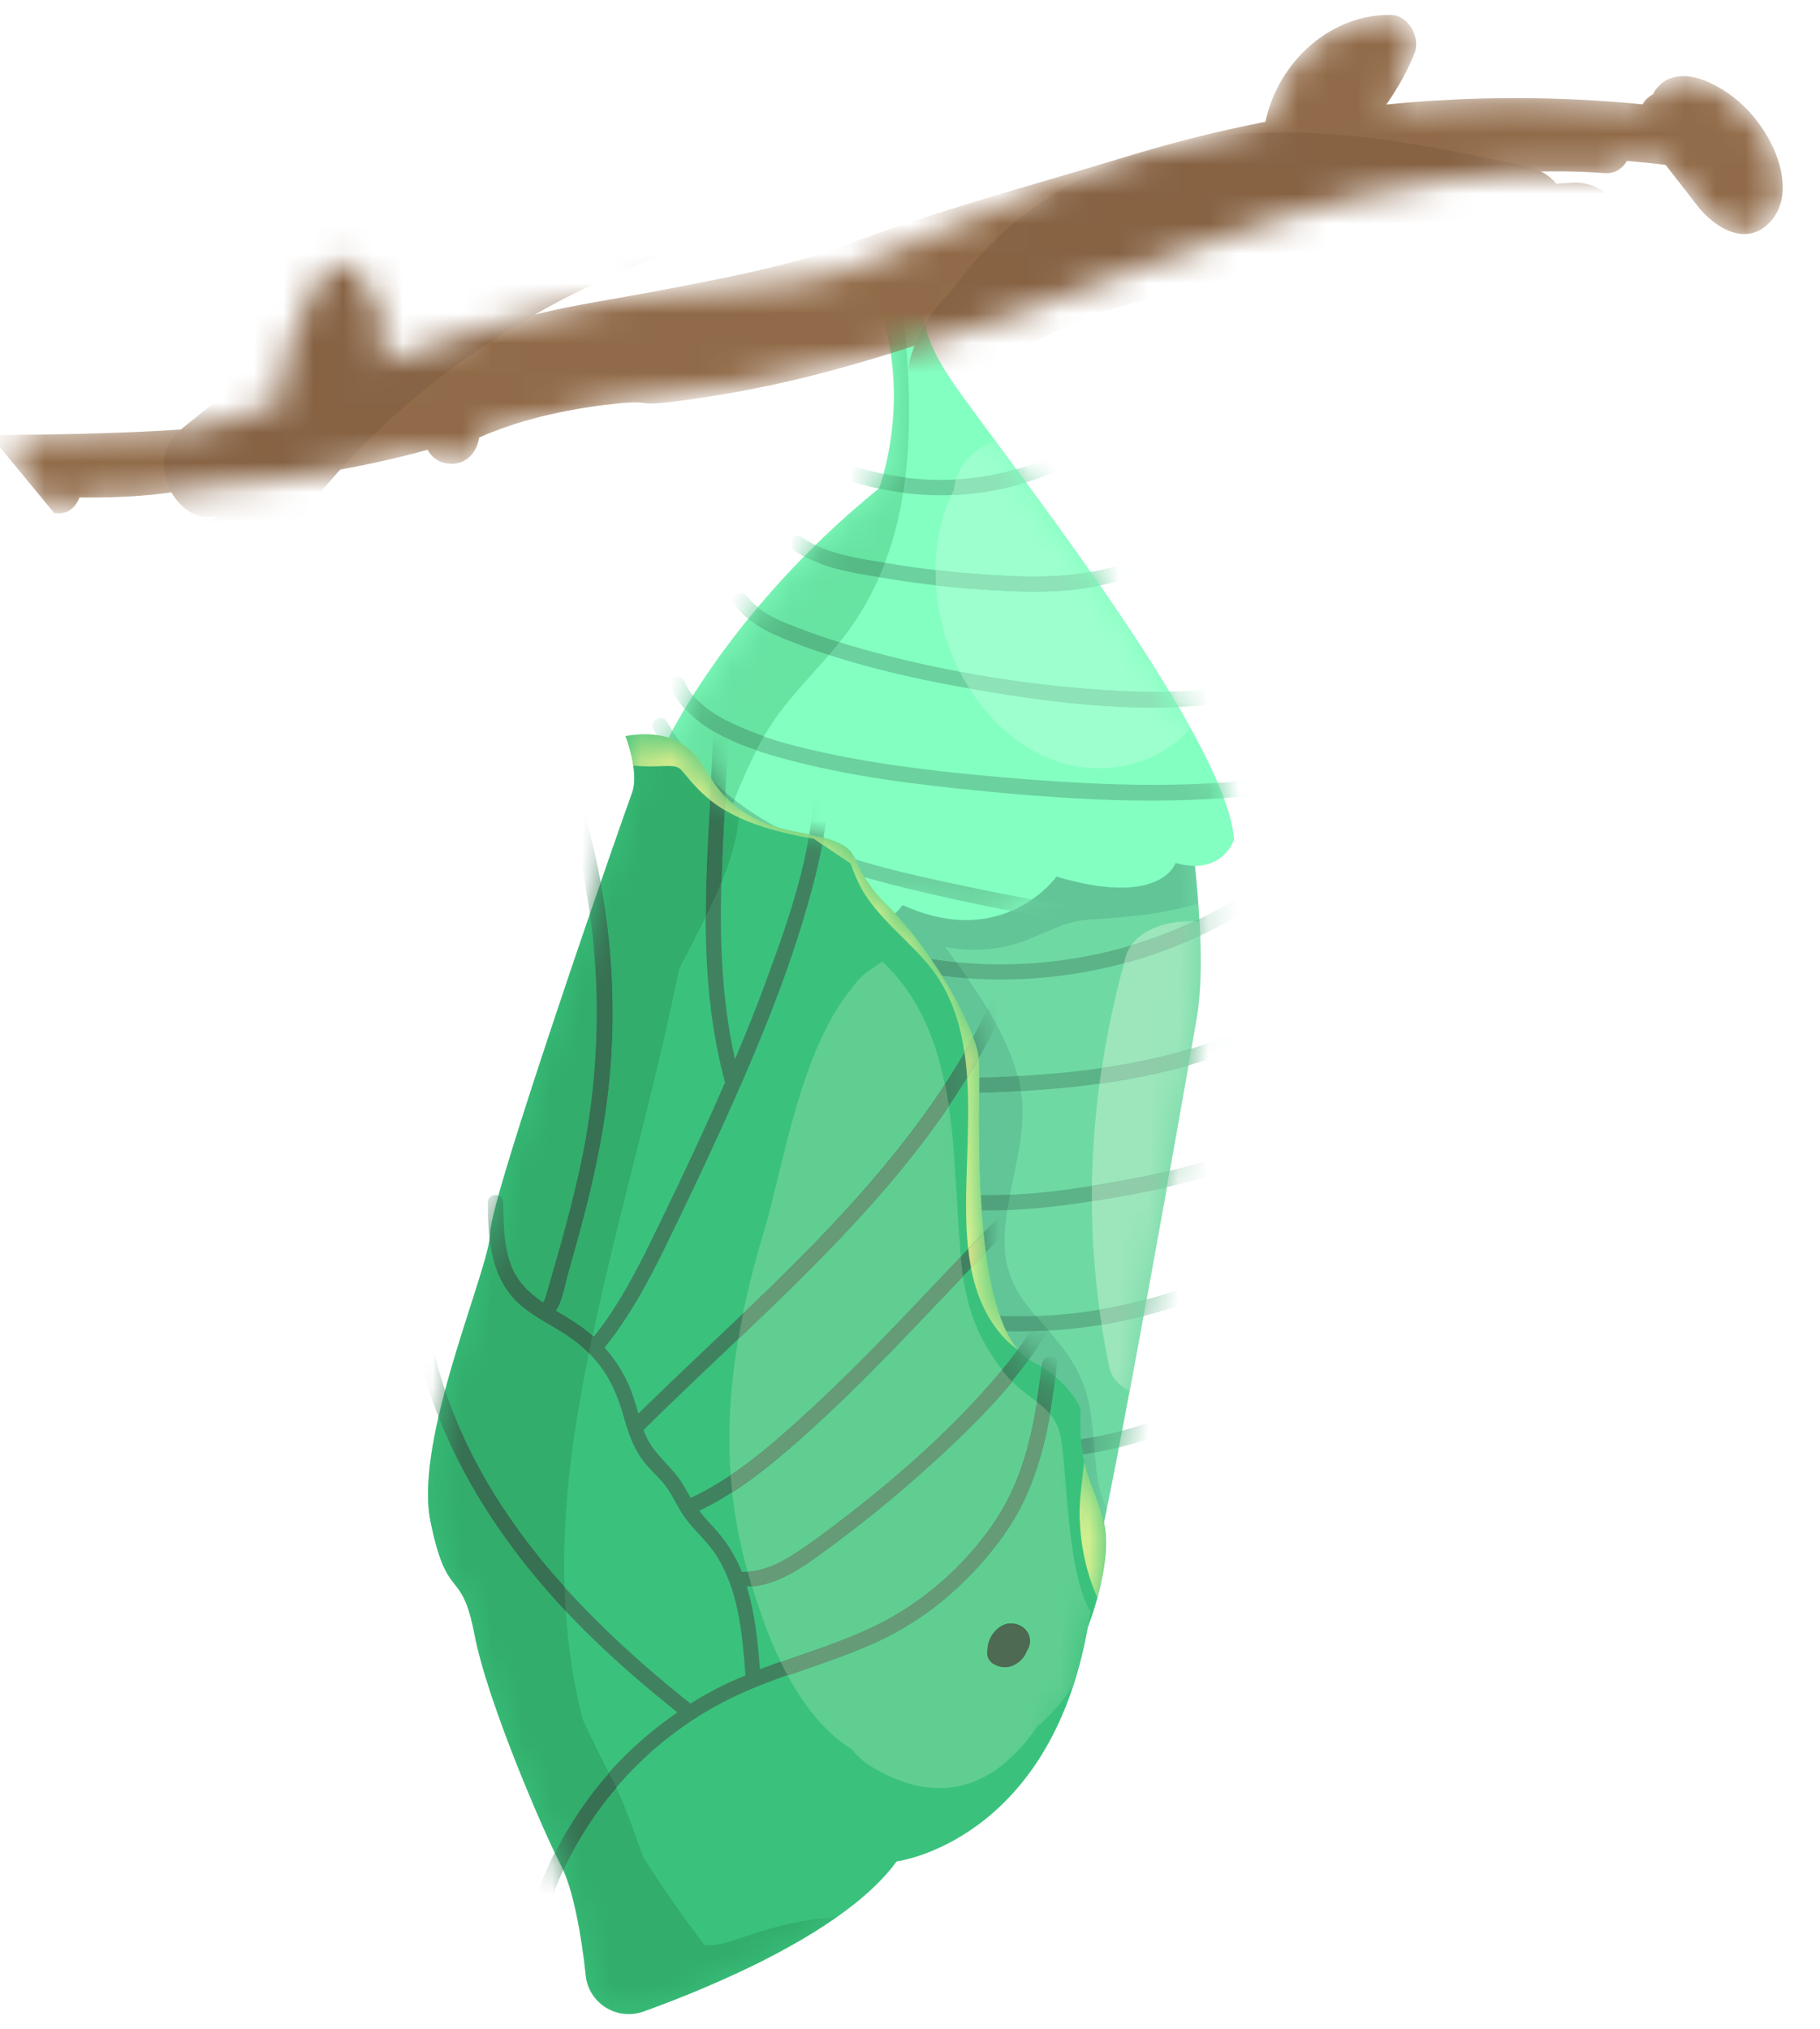 <svg width="61" height="68" viewBox="0 0 61 68" fill="none" xmlns="http://www.w3.org/2000/svg">
<path d="M39.396 24.475C39.396 24.475 40.636 31.011 40.113 34.083C39.59 37.154 37.301 50.046 36.778 51.998C36.255 53.95 23.641 45.452 23.507 45.258C23.378 45.064 20.191 28.796 22.656 25.063C25.126 21.33 39.392 24.475 39.392 24.475" fill="#6FD9A4"/>
<mask id="mask0_267_194912" style="mask-type:luminance" maskUnits="userSpaceOnUse" x="21" y="23" width="20" height="30">
<path d="M39.396 24.475C39.396 24.475 40.636 31.011 40.113 34.083C39.59 37.154 37.301 50.046 36.778 51.998C36.255 53.95 23.641 45.452 23.507 45.258C23.378 45.064 20.191 28.796 22.656 25.063C25.126 21.33 39.391 24.475 39.391 24.475" fill="white"/>
</mask>
<g mask="url(#mask0_267_194912)">
<path d="M42.347 29.527C39.415 31.622 35.761 32.584 32.176 32.26C31.153 32.168 30.145 31.964 29.16 31.659C28.845 31.562 28.711 32.057 29.026 32.154C32.555 33.246 36.436 32.996 39.822 31.539C40.802 31.118 41.732 30.59 42.602 29.971C42.865 29.781 42.611 29.337 42.343 29.527" fill="#5BB387"/>
<path d="M43.254 32.886C42.856 33.806 41.996 34.352 41.103 34.727C40.072 35.157 38.971 35.434 37.874 35.638C36.713 35.855 35.534 35.98 34.354 36.05C33.184 36.119 31.967 36.212 30.839 35.818C30.529 35.707 30.395 36.202 30.705 36.313C31.875 36.725 33.138 36.637 34.354 36.563C35.617 36.484 36.884 36.35 38.129 36.11C39.299 35.883 40.478 35.573 41.566 35.078C42.454 34.671 43.3 34.065 43.698 33.145C43.828 32.844 43.388 32.585 43.254 32.886Z" fill="#5BB387"/>
<path d="M42.111 37.922C41.658 38.639 40.65 38.857 39.886 39.065C38.943 39.324 37.976 39.509 37.009 39.675C36.01 39.847 35.006 39.985 33.993 40.036C33.498 40.059 33.004 40.064 32.508 40.036C32.328 40.027 31.255 40.055 31.241 39.782C31.223 39.453 30.714 39.453 30.728 39.782C30.751 40.18 31.075 40.383 31.435 40.453C31.963 40.554 32.527 40.564 33.064 40.568C34.266 40.577 35.469 40.439 36.653 40.249C37.805 40.064 38.957 39.856 40.081 39.541C40.978 39.291 42.028 39.014 42.555 38.177C42.731 37.899 42.287 37.64 42.111 37.918" fill="#5BB387"/>
<path d="M41.441 42.415C38.383 43.937 34.863 44.46 31.496 43.895C31.172 43.84 31.033 44.335 31.362 44.39C34.877 44.982 38.513 44.446 41.705 42.859C42.001 42.711 41.742 42.272 41.445 42.415" fill="#5BB387"/>
<path d="M40.751 46.607C38.448 48.018 35.719 48.601 33.041 48.254C32.717 48.212 32.717 48.725 33.041 48.767C35.802 49.123 38.637 48.503 41.01 47.051C41.292 46.88 41.033 46.436 40.751 46.607Z" fill="#5BB387"/>
<path d="M34.22 36.572C33.771 36.6 33.318 36.628 32.865 36.628C32.851 36.628 32.837 36.628 32.828 36.628C32.828 36.924 32.823 37.261 32.823 37.631C32.823 38.353 32.832 39.195 32.879 40.055C32.98 40.055 33.087 40.055 33.189 40.055C33.411 40.055 33.633 40.051 33.85 40.041C34.072 38.885 34.401 37.775 34.22 36.568M31.57 32.705C32.037 33.459 32.407 34.195 32.62 34.768C32.721 35.041 32.786 35.277 32.809 35.462C32.809 35.48 32.814 35.499 32.814 35.517C32.823 35.605 32.823 35.758 32.823 35.957C32.823 36.003 32.823 36.059 32.823 36.11C32.837 36.11 32.856 36.11 32.869 36.11C33.281 36.11 33.697 36.086 34.105 36.063C33.79 34.888 33.142 33.815 32.43 32.788C32.139 32.77 31.852 32.737 31.56 32.7M39.396 28.917C39.396 28.917 39.137 29.745 37.569 29.745C37.023 29.745 36.316 29.643 35.404 29.375C35.404 29.375 34.377 30.832 32.374 30.832C31.755 30.832 31.047 30.693 30.242 30.328C30.242 30.328 30.163 30.457 29.988 30.605C30.422 31.072 30.834 31.6 31.195 32.132C31.477 32.178 31.764 32.215 32.051 32.242C31.93 32.076 31.81 31.91 31.685 31.743C32 31.803 32.319 31.835 32.647 31.835C32.976 31.835 33.3 31.803 33.647 31.734C34.724 31.521 35.46 30.883 36.491 30.823C37.842 30.739 39.054 30.624 40.159 30.281C40.127 29.856 40.09 29.43 40.048 29.014C40.048 29.014 40.048 29.014 40.044 29.014C39.854 29.014 39.637 28.986 39.396 28.912" fill="#62C598"/>
<path d="M31.204 32.139C31.334 32.328 31.459 32.518 31.575 32.703C31.861 32.74 32.153 32.768 32.444 32.791C32.319 32.611 32.19 32.43 32.06 32.25C31.773 32.222 31.491 32.185 31.204 32.139Z" fill="#50A27D"/>
<path d="M34.113 36.063C33.702 36.086 33.29 36.109 32.878 36.109C32.864 36.109 32.846 36.109 32.832 36.109C32.832 36.258 32.832 36.433 32.832 36.618C32.846 36.618 32.86 36.618 32.869 36.618C33.322 36.618 33.776 36.591 34.224 36.563C34.201 36.415 34.174 36.262 34.132 36.109C34.132 36.091 34.123 36.077 34.118 36.059" fill="#50A27D"/>
<path d="M35.141 44.592C34.817 44.611 34.489 44.62 34.165 44.62C34.017 44.62 33.873 44.62 33.725 44.615C33.841 44.851 33.971 45.059 34.114 45.23C34.119 45.24 34.128 45.244 34.133 45.254C34.248 45.383 34.373 45.494 34.507 45.577C34.54 45.596 34.572 45.614 34.604 45.633C34.72 45.688 34.826 45.748 34.923 45.813C35.099 45.924 35.257 46.04 35.391 46.156C36.001 46.678 36.214 47.206 36.214 47.206C36.2 47.608 36.205 47.95 36.228 48.242C36.367 48.223 36.51 48.2 36.649 48.172C36.593 47.516 36.515 46.849 36.246 46.234C35.96 45.563 35.548 45.064 35.141 44.597M33.758 40.559C33.568 40.563 33.379 40.568 33.189 40.568C33.147 40.568 33.106 40.568 33.064 40.568C33.013 40.568 32.962 40.568 32.907 40.568C32.925 40.818 32.944 41.067 32.971 41.317C32.995 41.539 33.018 41.761 33.05 41.979C33.157 42.76 33.304 43.496 33.517 44.106C33.735 44.116 33.952 44.12 34.169 44.12C34.35 44.12 34.535 44.12 34.715 44.111C34.114 43.408 33.619 42.672 33.67 41.414C33.684 41.127 33.716 40.845 33.758 40.563" fill="#62C598"/>
<path d="M33.85 40.039C33.628 40.048 33.406 40.053 33.188 40.053C33.087 40.053 32.98 40.053 32.879 40.053C32.888 40.224 32.897 40.395 32.911 40.566C32.962 40.566 33.017 40.566 33.068 40.566C33.11 40.566 33.151 40.566 33.193 40.566C33.383 40.566 33.572 40.566 33.762 40.557C33.79 40.386 33.818 40.21 33.855 40.044" fill="#50A27D"/>
<path d="M33.517 44.102C33.582 44.287 33.651 44.458 33.73 44.615C33.878 44.615 34.021 44.62 34.169 44.62C34.493 44.62 34.821 44.61 35.145 44.592C35.002 44.425 34.858 44.268 34.719 44.106C34.539 44.111 34.354 44.115 34.174 44.115C33.956 44.115 33.739 44.115 33.522 44.102" fill="#50A27D"/>
<path d="M36.691 48.682C36.556 48.705 36.427 48.728 36.293 48.746C36.307 48.83 36.325 48.913 36.339 48.992C36.51 49.75 36.806 50.19 37.001 51.045C37.033 50.897 37.065 50.735 37.102 50.564C36.82 50.014 36.746 49.366 36.691 48.686" fill="#62C598"/>
<path d="M36.649 48.168C36.51 48.191 36.371 48.214 36.228 48.237C36.242 48.422 36.265 48.593 36.293 48.746C36.427 48.728 36.556 48.705 36.691 48.681C36.677 48.51 36.663 48.339 36.649 48.168Z" fill="#50A27D"/>
<path d="M39.91 30.873C39.119 30.873 38.305 31.132 37.916 31.683C38.642 31.465 39.35 31.197 40.039 30.873C39.998 30.873 39.956 30.873 39.91 30.873Z" fill="#9DE6BC"/>
<path d="M38.332 44.102C37.865 44.217 37.393 44.319 36.921 44.398C36.995 44.865 37.079 45.328 37.171 45.79C37.25 46.169 37.509 46.442 37.865 46.623C38.018 45.818 38.175 44.967 38.332 44.106M39.114 39.786C38.3 39.971 37.476 40.119 36.658 40.248C36.639 40.248 36.616 40.253 36.597 40.258C36.602 41.474 36.685 42.686 36.852 43.894C37.384 43.806 37.916 43.69 38.438 43.551C38.67 42.284 38.901 40.998 39.118 39.786M39.836 35.706C39.271 35.868 38.698 35.998 38.129 36.109C37.703 36.192 37.278 36.261 36.852 36.321C36.699 37.464 36.616 38.606 36.597 39.744C36.736 39.721 36.87 39.698 37.009 39.675C37.745 39.55 38.485 39.411 39.211 39.24C39.452 37.903 39.664 36.682 39.836 35.706ZM40.229 31.354C40.094 31.414 39.96 31.478 39.826 31.534C39.128 31.835 38.406 32.084 37.675 32.283C37.356 33.453 37.106 34.624 36.931 35.794C37.25 35.748 37.564 35.697 37.879 35.637C38.568 35.507 39.262 35.35 39.937 35.142C40.011 34.716 40.071 34.36 40.122 34.083C40.215 33.551 40.252 32.908 40.252 32.218C40.252 31.936 40.247 31.65 40.233 31.354" fill="#9DE6BC"/>
<path d="M40.034 30.877C39.35 31.201 38.638 31.469 37.911 31.686C37.828 31.802 37.768 31.932 37.726 32.075C37.708 32.144 37.685 32.218 37.666 32.288C38.402 32.089 39.119 31.839 39.817 31.538C39.951 31.478 40.085 31.418 40.219 31.358C40.215 31.201 40.206 31.048 40.196 30.886C40.141 30.882 40.085 30.877 40.025 30.877" fill="#90CCA9"/>
<path d="M39.933 35.143C39.258 35.351 38.564 35.508 37.874 35.638C37.56 35.698 37.241 35.748 36.926 35.795C36.898 35.971 36.875 36.146 36.852 36.322C37.278 36.262 37.708 36.193 38.129 36.109C38.698 35.998 39.272 35.869 39.836 35.707C39.868 35.508 39.905 35.318 39.933 35.143Z" fill="#90CCA9"/>
<path d="M39.211 39.24C38.485 39.411 37.745 39.55 37.009 39.675C36.87 39.698 36.736 39.721 36.597 39.745C36.597 39.916 36.597 40.087 36.597 40.263C36.616 40.263 36.639 40.258 36.658 40.253C37.481 40.124 38.304 39.976 39.114 39.791C39.146 39.606 39.179 39.421 39.211 39.24Z" fill="#90CCA9"/>
<path d="M38.434 43.551C37.912 43.69 37.384 43.806 36.848 43.894C36.871 44.06 36.894 44.227 36.922 44.393C37.398 44.315 37.865 44.218 38.333 44.097C38.365 43.912 38.397 43.732 38.434 43.547" fill="#90CCA9"/>
</g>
<path d="M29.266 9.766C29.062 9.299 31.098 9.766 31.098 9.766C31.098 9.766 30.381 10.553 31.949 12.838C33.517 15.127 41.098 24.605 41.362 28.135C41.362 28.135 40.969 29.374 39.401 28.921C39.401 28.921 38.933 30.424 35.409 29.379C35.409 29.379 33.646 31.877 30.251 30.332C30.251 30.332 29.27 31.941 26.657 30.332C26.657 30.332 22.998 30.489 23.128 27.677C23.128 27.677 20.972 27.871 22.277 24.998C22.277 24.998 24.303 20.553 29.465 16.372C29.465 16.372 30.704 13.101 29.27 9.771" fill="#83FFC1"/>
<mask id="mask1_267_194912" style="mask-type:luminance" maskUnits="userSpaceOnUse" x="21" y="9" width="21" height="23">
<path d="M29.266 9.764C29.062 9.297 31.098 9.764 31.098 9.764C31.098 9.764 30.381 10.551 31.949 12.836C33.517 15.125 41.098 24.603 41.362 28.133C41.362 28.133 40.969 29.372 39.401 28.919C39.401 28.919 38.933 30.422 35.409 29.377C35.409 29.377 33.646 31.875 30.251 30.33C30.251 30.33 29.27 31.939 26.657 30.33C26.657 30.33 22.998 30.487 23.128 27.675C23.128 27.675 20.972 27.869 22.276 24.996C22.276 24.996 24.302 20.551 29.465 16.37C29.465 16.37 30.704 13.099 29.27 9.769" fill="white"/>
</mask>
<g mask="url(#mask1_267_194912)">
<path d="M35.57 14.986C35.464 15.255 35.108 15.366 34.867 15.458C34.585 15.569 34.298 15.662 34.007 15.745C33.447 15.902 32.873 16.004 32.291 16.055C31.102 16.152 29.913 16.018 28.775 15.671C28.461 15.574 28.326 16.069 28.641 16.166C29.964 16.573 31.366 16.698 32.744 16.522C33.405 16.439 34.053 16.291 34.682 16.073C35.219 15.888 35.834 15.699 36.06 15.125C36.181 14.82 35.686 14.686 35.566 14.991" fill="#6BD19E"/>
<path d="M38.785 17.995C38.369 18.846 37.069 19.096 36.227 19.221C35.2 19.369 34.146 19.327 33.114 19.262C31.999 19.193 30.889 19.068 29.784 18.883C28.803 18.721 27.716 18.591 26.879 18.004C26.61 17.814 26.352 18.258 26.62 18.448C27.526 19.082 28.701 19.225 29.77 19.396C30.959 19.591 32.157 19.72 33.359 19.785C34.469 19.845 35.598 19.868 36.694 19.655C37.592 19.484 38.79 19.142 39.225 18.249C39.368 17.953 38.928 17.694 38.781 17.99" fill="#6BD19E"/>
<path d="M44.965 21.661C42.791 23.053 40.155 23.28 37.634 23.16C34.775 23.021 31.893 22.568 29.127 21.814C28.35 21.601 27.582 21.36 26.828 21.074C26.19 20.833 25.478 20.569 25.057 19.996C24.863 19.732 24.419 19.987 24.613 20.255C24.974 20.745 25.468 21.055 26.024 21.3C26.685 21.592 27.374 21.828 28.064 22.04C29.539 22.498 31.052 22.827 32.574 23.09C35.34 23.571 38.258 23.932 41.062 23.558C42.532 23.359 43.971 22.915 45.224 22.105C45.502 21.929 45.243 21.485 44.965 21.661Z" fill="#6BD19E"/>
<path d="M47.949 24.646C44.863 25.992 41.468 26.343 38.133 26.302C36.449 26.279 34.766 26.158 33.091 26.006C31.287 25.839 29.488 25.626 27.716 25.247C26.819 25.053 25.922 24.835 25.075 24.488C24.284 24.165 23.299 23.688 22.947 22.851C22.822 22.55 22.327 22.684 22.452 22.985C23.067 24.461 24.959 25.076 26.375 25.455C28.188 25.941 30.057 26.209 31.916 26.408C35.45 26.783 39.058 27.046 42.597 26.593C44.53 26.348 46.413 25.876 48.203 25.094C48.504 24.965 48.245 24.521 47.944 24.65" fill="#6BD19E"/>
<path d="M41.325 31.071C38.457 30.789 35.598 30.382 32.776 29.79C30.195 29.248 27.397 28.698 25.167 27.204C24.011 26.427 23.049 25.386 22.35 24.183C22.184 23.901 21.74 24.155 21.906 24.442C22.54 25.529 23.377 26.487 24.372 27.259C25.408 28.06 26.601 28.619 27.836 29.04C29.187 29.503 30.584 29.831 31.976 30.137C33.424 30.456 34.886 30.729 36.352 30.955C38.003 31.214 39.664 31.418 41.329 31.58C41.658 31.612 41.653 31.099 41.329 31.066" fill="#6BD19E"/>
<path d="M33.355 14.77C32.744 15.002 32.217 15.455 32.041 16.07C32.124 16.07 32.208 16.061 32.291 16.052C32.869 16.005 33.443 15.899 34.007 15.742C34.026 15.737 34.049 15.732 34.067 15.723C33.817 15.385 33.581 15.066 33.359 14.766" fill="#9DFFCE"/>
<path d="M34.386 16.168C33.85 16.334 33.299 16.45 32.74 16.52C32.458 16.556 32.171 16.58 31.889 16.589C31.518 17.348 31.361 18.236 31.357 19.105C31.939 19.175 32.522 19.226 33.11 19.262C33.632 19.295 34.155 19.323 34.682 19.323C35.21 19.323 35.714 19.295 36.223 19.221C36.325 19.207 36.435 19.189 36.547 19.17C35.802 18.111 35.057 17.084 34.382 16.168" fill="#9DFFCE"/>
<path d="M31.375 19.619C31.403 20.073 31.472 20.517 31.569 20.924C31.703 21.465 31.902 22.006 32.166 22.519C33.975 22.862 35.806 23.079 37.634 23.167C38.008 23.185 38.388 23.195 38.767 23.195C38.91 23.195 39.054 23.195 39.197 23.195C38.499 22.034 37.689 20.817 36.866 19.628C36.806 19.642 36.75 19.651 36.695 19.661C36.024 19.79 35.344 19.832 34.664 19.832C34.229 19.832 33.79 19.813 33.355 19.79C32.693 19.753 32.032 19.698 31.37 19.624" fill="#9DFFCE"/>
<path d="M32.49 23.077C33.198 24.196 34.22 25.121 35.469 25.533C35.913 25.681 36.376 25.75 36.829 25.75C37.999 25.75 39.142 25.279 39.91 24.414C39.78 24.178 39.641 23.937 39.498 23.692C39.197 23.706 38.896 23.711 38.596 23.711C36.574 23.711 34.535 23.428 32.573 23.086C32.545 23.081 32.518 23.077 32.49 23.072" fill="#9DFFCE"/>
<path d="M34.062 15.729C34.062 15.729 34.021 15.738 34.002 15.747C33.443 15.904 32.869 16.006 32.286 16.057C32.203 16.061 32.12 16.071 32.036 16.075C32.018 16.145 31.999 16.214 31.99 16.284C31.981 16.334 31.976 16.381 31.967 16.432C31.939 16.483 31.911 16.538 31.884 16.593C32.17 16.584 32.453 16.561 32.735 16.524C33.294 16.455 33.845 16.339 34.382 16.173C34.27 16.024 34.164 15.877 34.058 15.733" fill="#8DE2B7"/>
<path d="M31.361 19.105C31.361 19.277 31.361 19.448 31.375 19.619C32.037 19.693 32.698 19.753 33.36 19.785C33.794 19.808 34.229 19.827 34.669 19.827C35.349 19.827 36.029 19.785 36.699 19.656C36.755 19.647 36.81 19.633 36.87 19.623C36.764 19.471 36.658 19.318 36.556 19.17C36.445 19.189 36.334 19.207 36.232 19.221C35.723 19.295 35.205 19.323 34.692 19.323C34.178 19.323 33.642 19.295 33.119 19.263C32.536 19.226 31.949 19.175 31.366 19.105" fill="#8DE2B7"/>
<path d="M32.166 22.514C32.263 22.703 32.374 22.893 32.49 23.078C32.518 23.083 32.545 23.087 32.573 23.092C34.539 23.434 36.579 23.716 38.596 23.716C38.896 23.716 39.197 23.712 39.498 23.698C39.401 23.531 39.299 23.36 39.197 23.189C39.054 23.189 38.91 23.189 38.767 23.189C38.388 23.189 38.008 23.18 37.633 23.161C35.811 23.073 33.975 22.856 32.166 22.514Z" fill="#8DE2B7"/>
<path d="M29.65 9.557C29.418 9.557 29.252 9.594 29.252 9.705C29.252 9.723 29.256 9.742 29.266 9.765C29.793 10.991 29.959 12.203 29.959 13.252C29.959 14.4 29.761 15.343 29.613 15.88C29.853 15.931 30.098 15.972 30.343 16.005C30.579 14.085 30.441 12.082 30.237 10.135C30.219 9.941 30.177 9.76 30.121 9.589C29.955 9.57 29.788 9.557 29.65 9.557Z" fill="#67E3A2"/>
<path d="M29.456 16.371C28.679 17 27.971 17.639 27.328 18.268C28.045 18.614 28.882 18.735 29.659 18.86C29.946 18.101 30.145 17.315 30.27 16.51C29.997 16.473 29.724 16.427 29.451 16.371" fill="#67E3A2"/>
<path d="M26.948 18.646C26.375 19.229 25.857 19.803 25.394 20.353C25.806 20.691 26.338 20.89 26.828 21.075C27.258 21.237 27.698 21.39 28.137 21.528C28.183 21.468 28.234 21.408 28.28 21.348C28.771 20.709 29.159 20.043 29.465 19.349C28.609 19.215 27.707 19.067 26.948 18.651" fill="#67E3A2"/>
<path d="M25.075 20.74C24.284 21.716 23.673 22.595 23.229 23.303C23.687 23.863 24.446 24.223 25.075 24.482C25.251 24.552 25.427 24.621 25.602 24.681C26.199 23.636 27.013 22.849 27.781 21.952C27.184 21.762 26.592 21.55 26.023 21.3C25.681 21.147 25.357 20.971 25.075 20.74Z" fill="#67E3A2"/>
<path d="M22.952 23.748C22.776 24.04 22.637 24.289 22.531 24.484C22.619 24.622 22.711 24.761 22.809 24.895C22.957 24.983 23.1 25.094 23.23 25.233C23.451 25.473 23.623 25.779 23.84 26.102C23.849 26.116 23.859 26.13 23.868 26.144C24.104 26.375 24.354 26.598 24.613 26.801C24.853 26.19 25.117 25.621 25.353 25.14C24.465 24.84 23.549 24.419 22.947 23.748" fill="#67E3A2"/>
<path d="M29.613 15.88C29.53 16.189 29.46 16.365 29.46 16.365C29.46 16.365 29.46 16.365 29.456 16.37C29.729 16.43 30.001 16.476 30.274 16.509C30.302 16.342 30.325 16.171 30.344 16C30.099 15.967 29.853 15.926 29.613 15.875" fill="#55BA85"/>
<path d="M27.332 18.266C27.203 18.395 27.073 18.52 26.948 18.645C27.707 19.061 28.609 19.209 29.465 19.343C29.534 19.181 29.604 19.02 29.664 18.858C28.882 18.733 28.049 18.613 27.332 18.266Z" fill="#55BA85"/>
<path d="M25.394 20.352C25.283 20.481 25.177 20.611 25.075 20.74C25.357 20.971 25.681 21.147 26.023 21.3C26.597 21.55 27.189 21.762 27.781 21.952C27.901 21.813 28.017 21.674 28.137 21.526C27.698 21.388 27.258 21.24 26.828 21.073C26.338 20.888 25.806 20.689 25.394 20.352Z" fill="#55BA85"/>
<path d="M23.229 23.3C23.128 23.457 23.035 23.61 22.952 23.748C23.558 24.419 24.469 24.845 25.357 25.14C25.385 25.09 25.408 25.034 25.436 24.983C25.491 24.877 25.547 24.775 25.602 24.673C25.427 24.613 25.251 24.544 25.075 24.474C24.441 24.215 23.683 23.859 23.229 23.295" fill="#55BA85"/>
<path d="M23.873 26.149C23.998 26.334 24.141 26.528 24.317 26.713C24.391 26.792 24.474 26.87 24.562 26.944C24.58 26.898 24.599 26.852 24.617 26.806C24.358 26.602 24.109 26.38 23.873 26.149ZM22.531 24.488C22.48 24.581 22.439 24.659 22.406 24.724C22.545 24.766 22.679 24.826 22.809 24.9C22.712 24.766 22.619 24.627 22.531 24.488Z" fill="#55BA85"/>
</g>
<path d="M21.564 67.419C24.081 66.508 28.387 64.681 30.052 62.387C30.052 62.387 35.182 61.739 36.459 54.542C36.459 54.542 37.31 52.396 37.005 51.045C36.699 49.694 36.13 49.38 36.218 47.201C36.218 47.201 35.825 46.243 34.604 45.633C32.365 44.514 32.906 36.483 32.818 35.521C32.73 34.564 31.38 31.983 29.724 30.331C28.068 28.68 29.377 28.375 26.759 27.894C24.145 27.413 23.928 25.988 23.229 25.234C22.531 24.48 21.444 24.582 20.963 24.67C20.963 24.67 21.444 25.891 21.18 26.585C20.917 27.283 16.43 40.138 16.43 41.313C16.43 42.488 13.858 48.196 14.427 50.985C14.991 53.774 15.458 52.465 15.902 54.778C16.346 57.086 18.262 61.489 18.831 62.577C19.191 63.27 19.497 64.852 19.631 66.194C19.723 67.133 20.676 67.734 21.564 67.415" fill="#3AC27D"/>
<mask id="mask2_267_194912" style="mask-type:luminance" maskUnits="userSpaceOnUse" x="14" y="24" width="24" height="44">
<path d="M21.564 67.418C24.081 66.506 28.387 64.679 30.052 62.385C30.052 62.385 35.182 61.737 36.459 54.54C36.459 54.54 37.31 52.394 37.005 51.043C36.699 49.692 36.13 49.378 36.218 47.199C36.218 47.199 35.825 46.242 34.604 45.631C32.365 44.512 32.906 36.482 32.818 35.519C32.731 34.562 31.38 31.981 29.724 30.329C28.068 28.678 29.377 28.373 26.759 27.892C24.145 27.411 23.928 25.986 23.23 25.232C22.531 24.478 21.444 24.58 20.963 24.668C20.963 24.668 21.444 25.889 21.18 26.583C20.917 27.281 16.43 40.136 16.43 41.311C16.43 42.486 13.858 48.194 14.427 50.983C14.991 53.772 15.459 52.463 15.903 54.776C16.347 57.084 18.262 61.488 18.831 62.575C19.191 63.268 19.497 64.85 19.631 66.192C19.723 67.131 20.676 67.732 21.564 67.413" fill="white"/>
</mask>
<g mask="url(#mask2_267_194912)">
<path d="M36.029 39.726C36.13 42.099 34.974 44.264 33.485 46.031C31.958 47.844 30.136 49.454 28.258 50.897C27.716 51.309 27.175 51.725 26.602 52.09C26.07 52.432 25.501 52.701 24.863 52.678L24.835 52.604C24.608 52.067 24.294 51.591 23.896 51.165C23.734 50.994 23.577 50.818 23.438 50.633C24.664 50.05 25.732 49.195 26.745 48.302C27.906 47.28 29.007 46.183 30.085 45.073C31.14 43.981 32.176 42.876 33.226 41.784C34.137 40.836 35.044 39.879 35.807 38.805C36.653 37.617 37.268 36.285 37.407 34.823C37.44 34.494 36.926 34.499 36.894 34.823C36.644 37.432 34.734 39.471 33.004 41.276C30.973 43.389 28.998 45.573 26.824 47.543C25.704 48.561 24.529 49.555 23.151 50.203C23.021 49.976 22.901 49.745 22.744 49.532C22.355 49.014 21.842 48.644 21.606 48.02L21.574 47.918L21.588 47.909C26.144 43.399 31.417 39.222 33.947 33.139C34.609 31.548 35.044 29.869 35.178 28.148C35.205 27.82 34.692 27.82 34.664 28.148C34.155 34.527 29.604 39.518 25.205 43.732C23.937 44.948 22.651 46.142 21.398 47.377C21.287 47.007 21.185 46.637 21.014 46.285C20.82 45.883 20.565 45.503 20.265 45.166C21.102 44.125 21.736 42.95 22.318 41.752C22.966 40.424 23.6 39.097 24.21 37.751C25.45 35.022 26.625 32.209 27.346 29.291C27.744 27.676 27.943 26.006 27.619 24.36C27.555 24.036 27.064 24.175 27.124 24.494C27.689 27.352 26.611 30.341 25.635 32.991C25.325 33.838 24.983 34.67 24.636 35.498C23.651 31.155 24.52 26.659 24.442 22.255C24.419 20.965 24.307 19.679 24.067 18.411C24.007 18.087 23.512 18.226 23.572 18.545C24.46 23.152 23.419 27.829 23.701 32.464C23.78 33.745 23.96 35.017 24.294 36.257L24.303 36.271C23.614 37.853 22.878 39.416 22.124 40.97C21.481 42.298 20.829 43.639 19.904 44.796C19.515 44.444 19.071 44.185 18.627 43.917C18.863 43.588 18.933 43.056 19.025 42.733C19.229 42.02 19.427 41.308 19.613 40.591C19.978 39.166 20.269 37.723 20.417 36.261C20.695 33.481 20.468 30.646 19.774 27.94C19.381 26.409 18.831 24.924 18.146 23.499C18.003 23.203 17.563 23.462 17.702 23.758C20.024 28.583 20.57 34.05 19.409 39.259C19.238 40.022 19.044 40.776 18.835 41.53C18.724 41.928 18.613 42.321 18.498 42.714C18.442 42.913 18.387 43.107 18.326 43.306C18.299 43.403 18.271 43.556 18.197 43.644C17.721 43.32 17.318 42.931 17.115 42.362C16.879 41.706 16.865 40.993 16.865 40.3C16.865 39.971 16.351 39.971 16.351 40.3C16.351 41.442 16.425 42.7 17.272 43.57C17.494 43.797 17.748 43.981 18.017 44.148L18.067 44.18C18.276 44.31 18.488 44.43 18.697 44.555C19.247 44.883 19.737 45.277 20.126 45.795C20.496 46.294 20.723 46.849 20.894 47.446C21.06 48.038 21.241 48.598 21.648 49.074C21.851 49.315 22.087 49.523 22.281 49.768C22.503 50.05 22.647 50.383 22.837 50.689C23.16 51.211 23.66 51.591 23.993 52.109C24.756 53.288 24.876 54.755 24.983 56.119L24.992 56.147C24.71 56.263 24.432 56.387 24.159 56.522C23.812 56.697 23.47 56.887 23.142 57.095C19.344 54.07 15.81 50.342 14.594 45.503C14.251 44.143 14.117 42.746 14.224 41.345C14.247 41.017 13.738 41.017 13.71 41.345C13.317 46.493 16.102 51.193 19.645 54.699C20.612 55.657 21.643 56.545 22.702 57.391C21.907 57.942 21.167 58.575 20.515 59.292C19.335 60.592 18.438 62.128 17.887 63.793C17.785 64.108 18.276 64.242 18.382 63.927C19.386 60.893 21.629 58.321 24.502 56.915C26.148 56.11 27.957 55.717 29.604 54.912C31.2 54.135 32.583 52.9 33.614 51.466C34.845 49.754 35.178 47.761 35.432 45.716C35.474 45.388 34.96 45.392 34.919 45.716C34.687 47.594 34.382 49.435 33.29 51.031C32.277 52.511 30.857 53.751 29.238 54.519C28.026 55.097 26.727 55.462 25.473 55.943C25.399 55.014 25.302 54.065 25.029 53.173C26.125 53.14 27.087 52.377 27.934 51.748C28.965 50.985 29.965 50.17 30.922 49.315C32.745 47.677 34.595 45.864 35.659 43.625C36.242 42.404 36.579 41.067 36.524 39.707C36.51 39.379 35.996 39.379 36.01 39.707" fill="#408260"/>
<path d="M34.521 54.972C34.502 54.648 34.229 54.435 33.924 54.412C33.637 54.389 33.378 54.588 33.239 54.824C33.156 54.962 33.105 55.12 33.105 55.282C33.068 55.43 33.105 55.587 33.216 55.703C33.263 55.749 33.318 55.776 33.378 55.804L33.392 55.814L33.429 55.828C33.586 55.892 33.771 55.892 33.924 55.828C34.146 55.74 34.331 55.564 34.41 55.342C34.479 55.231 34.53 55.11 34.521 54.972Z" fill="#224533"/>
<path d="M24.294 27.154C24.252 27.954 24.21 28.759 24.187 29.56C24.381 29.083 24.543 28.602 24.654 28.116C24.714 27.857 24.747 27.621 24.761 27.404C24.599 27.33 24.446 27.247 24.294 27.159M21.227 25.66C21.25 25.799 21.259 25.942 21.259 26.086C21.259 26.266 21.236 26.442 21.18 26.59C21.106 26.789 20.69 27.964 20.135 29.578C20.542 31.785 20.644 34.046 20.422 36.276C20.274 37.742 19.982 39.181 19.617 40.605C19.432 41.322 19.233 42.035 19.029 42.747C18.937 43.076 18.868 43.603 18.632 43.931C19.062 44.186 19.487 44.44 19.862 44.769C20.732 40.642 21.934 36.604 22.762 32.474C23.054 31.9 23.368 31.313 23.66 30.721C23.66 29.421 23.734 28.116 23.803 26.817C23.678 26.719 23.558 26.608 23.442 26.497C22.739 25.79 22.906 25.674 22.374 25.674C22.254 25.674 22.092 25.679 21.874 25.688C21.823 25.688 21.768 25.688 21.717 25.688C21.546 25.688 21.384 25.679 21.222 25.66" fill="#32AD6B"/>
<path d="M19.774 30.628C18.692 33.787 17.29 37.978 16.703 40.078C16.795 40.11 16.869 40.184 16.869 40.309C16.869 41.003 16.883 41.715 17.119 42.372C17.327 42.946 17.725 43.33 18.201 43.653C18.276 43.566 18.303 43.413 18.331 43.316C18.391 43.117 18.447 42.923 18.502 42.724C18.618 42.331 18.729 41.933 18.84 41.539C19.048 40.786 19.242 40.032 19.413 39.268C20.052 36.414 20.177 33.482 19.774 30.623" fill="#32AD6B"/>
<path d="M16.416 41.52C16.286 42.389 15.486 44.48 14.917 46.608C15.745 49.087 17.184 51.261 18.918 53.195C18.863 51.266 19.043 49.318 19.353 47.44C19.469 46.742 19.598 46.048 19.737 45.359C19.432 45.053 19.08 44.794 18.701 44.572C18.493 44.447 18.28 44.327 18.072 44.198L18.021 44.165C17.753 43.999 17.498 43.814 17.276 43.587C16.726 43.023 16.499 42.287 16.411 41.529" fill="#32AD6B"/>
<path d="M20.667 59.926C19.95 60.764 19.348 61.698 18.886 62.697C19.224 63.442 19.506 64.927 19.626 66.199C19.7 66.967 20.348 67.508 21.064 67.508C21.226 67.508 21.393 67.48 21.559 67.42C23.345 66.772 26.032 65.667 28.035 64.256C27.189 64.293 26.43 64.46 25.575 64.709C24.876 64.913 24.293 65.191 23.766 65.191C23.71 65.191 23.66 65.191 23.604 65.181C22.882 64.219 22.179 63.239 21.55 62.221C21.263 61.434 20.995 60.625 20.662 59.931M14.7 47.488C14.492 48.409 14.348 49.301 14.348 50.079C14.348 50.407 14.371 50.712 14.431 50.99C14.996 53.779 15.463 52.47 15.907 54.783C16.3 56.841 17.868 60.565 18.604 62.119C19.089 61.152 19.7 60.25 20.417 59.436C20.107 58.835 19.811 58.229 19.529 57.618C19.224 56.439 19.043 55.227 18.965 54.006C17.184 52.109 15.653 49.903 14.704 47.493" fill="#32AD6B"/>
<path d="M20.412 59.428C19.695 60.242 19.085 61.145 18.599 62.111C18.687 62.301 18.766 62.458 18.826 62.574C18.844 62.611 18.863 62.648 18.881 62.69C19.344 61.69 19.945 60.756 20.662 59.919C20.616 59.826 20.574 59.734 20.528 59.646C20.491 59.572 20.449 59.498 20.412 59.424M14.917 46.606C14.838 46.898 14.764 47.194 14.7 47.485C15.648 49.895 17.179 52.101 18.96 53.998C18.941 53.73 18.932 53.461 18.923 53.188C17.184 51.255 15.75 49.081 14.922 46.602M20.135 29.575C20.019 29.908 19.899 30.259 19.774 30.625C20.172 33.483 20.052 36.416 19.413 39.27C19.242 40.033 19.048 40.787 18.84 41.541C18.729 41.939 18.618 42.332 18.502 42.725C18.446 42.924 18.391 43.118 18.331 43.317C18.303 43.415 18.275 43.567 18.201 43.655C17.725 43.331 17.322 42.943 17.119 42.374C16.883 41.717 16.869 41.005 16.869 40.311C16.869 40.186 16.795 40.107 16.703 40.08C16.532 40.699 16.43 41.139 16.43 41.315C16.43 41.375 16.425 41.439 16.411 41.523C16.499 42.281 16.726 43.017 17.276 43.581C17.498 43.808 17.753 43.993 18.021 44.159L18.072 44.192C18.28 44.321 18.493 44.441 18.701 44.566C19.08 44.793 19.432 45.047 19.737 45.353C19.779 45.158 19.816 44.959 19.857 44.765C19.483 44.437 19.057 44.182 18.627 43.928C18.863 43.6 18.932 43.068 19.025 42.744C19.228 42.032 19.427 41.319 19.612 40.602C19.977 39.178 20.269 37.734 20.417 36.273C20.639 34.043 20.537 31.776 20.13 29.575M23.803 26.813C23.733 28.113 23.66 29.418 23.66 30.717C23.849 30.333 24.03 29.945 24.187 29.552C24.21 28.751 24.247 27.951 24.293 27.146C24.122 27.044 23.96 26.933 23.803 26.809" fill="#377052"/>
<path d="M24.766 27.105C24.766 27.198 24.766 27.295 24.761 27.397C25.487 27.735 26.306 27.938 27.12 28.081C27.125 28.044 27.134 28.008 27.139 27.966C27.023 27.943 26.898 27.915 26.764 27.892C25.843 27.725 25.219 27.439 24.77 27.105" fill="#D1EF8F"/>
<path d="M27.615 28.078C27.601 28.157 27.587 28.231 27.573 28.309C27.883 28.518 28.197 28.73 28.507 28.939C28.646 29.323 28.803 29.697 29.035 30.044C29.756 31.126 30.927 31.862 31.574 32.986C31.986 33.694 32.208 34.471 32.328 35.285C32.43 35.114 32.527 34.938 32.62 34.767C32.175 33.564 31.047 31.649 29.724 30.331C28.29 28.897 29.081 28.481 27.615 28.083" fill="#D1EF8F"/>
<path d="M32.809 35.461C32.679 35.688 32.55 35.91 32.416 36.127C32.545 38.033 32.254 40.073 32.448 41.858C32.619 41.678 32.795 41.493 32.966 41.312C32.837 40.036 32.814 38.699 32.814 37.626C32.814 36.932 32.823 36.349 32.823 35.956C32.823 35.757 32.823 35.604 32.814 35.516C32.814 35.498 32.814 35.479 32.809 35.461Z" fill="#D1EF8F"/>
<path d="M33.045 41.973C32.879 42.149 32.712 42.325 32.546 42.496C32.717 43.389 33.059 44.221 33.707 44.892C33.827 45.017 33.961 45.128 34.109 45.23C34.109 45.23 34.109 45.23 34.109 45.225C33.545 44.559 33.226 43.333 33.041 41.969" fill="#D1EF8F"/>
<path d="M36.338 48.99C36.269 49.661 36.163 50.327 36.186 50.877C36.223 51.84 36.408 52.705 36.778 53.542C36.926 53.005 37.064 52.325 37.064 51.706C37.064 51.474 37.046 51.248 37 51.044C36.805 50.188 36.509 49.749 36.338 48.99Z" fill="#D1EF8F"/>
<path d="M34.114 45.23C34.114 45.23 34.114 45.23 34.114 45.234C34.123 45.239 34.128 45.243 34.137 45.253C34.132 45.243 34.123 45.239 34.118 45.23M32.971 41.316C32.795 41.497 32.624 41.677 32.453 41.862C32.462 41.964 32.476 42.061 32.49 42.163C32.509 42.279 32.527 42.389 32.546 42.501C32.712 42.325 32.879 42.149 33.045 41.978C33.017 41.76 32.99 41.543 32.967 41.316M32.62 34.767C32.527 34.942 32.425 35.113 32.328 35.285C32.37 35.562 32.398 35.844 32.416 36.126C32.55 35.904 32.684 35.682 32.809 35.46C32.786 35.275 32.721 35.039 32.62 34.767ZM27.138 27.967C27.134 28.004 27.124 28.041 27.12 28.082C27.171 28.092 27.221 28.101 27.272 28.11C27.374 28.18 27.476 28.244 27.573 28.314C27.587 28.235 27.601 28.161 27.615 28.082C27.476 28.045 27.319 28.008 27.138 27.971" fill="#D3E188"/>
<path d="M21.606 24.608C21.347 24.608 21.125 24.64 20.963 24.668C20.963 24.668 21.148 25.135 21.227 25.658C21.389 25.677 21.555 25.686 21.722 25.686C21.773 25.686 21.823 25.686 21.879 25.686C22.096 25.681 22.254 25.672 22.379 25.672C22.91 25.672 22.744 25.788 23.447 26.495C23.563 26.611 23.683 26.717 23.808 26.814C23.822 26.579 23.836 26.343 23.845 26.102C23.628 25.778 23.456 25.473 23.234 25.233C23.105 25.094 22.961 24.983 22.813 24.895C22.684 24.821 22.55 24.761 22.411 24.719C22.138 24.631 21.86 24.604 21.611 24.604" fill="#D0EA8B"/>
<path d="M24.316 26.709C24.307 26.857 24.302 27 24.293 27.148C24.446 27.236 24.599 27.32 24.76 27.394C24.765 27.292 24.77 27.195 24.765 27.102C24.594 26.977 24.446 26.843 24.316 26.709Z" fill="#D0EA8B"/>
<path d="M23.84 26.104C23.826 26.339 23.812 26.575 23.803 26.816C23.96 26.941 24.122 27.052 24.293 27.154C24.302 27.006 24.307 26.862 24.316 26.714C24.14 26.529 23.997 26.339 23.872 26.15C23.863 26.136 23.854 26.122 23.844 26.108" fill="#D1DC85"/>
<path d="M33.674 55.873C33.591 55.873 33.503 55.859 33.424 55.822L33.387 55.808L33.373 55.799C33.313 55.771 33.258 55.743 33.212 55.697C33.096 55.581 33.063 55.424 33.1 55.276C33.1 55.119 33.156 54.957 33.235 54.818C33.369 54.596 33.609 54.406 33.878 54.406C33.892 54.406 33.905 54.406 33.924 54.406C34.234 54.429 34.502 54.642 34.521 54.966C34.53 55.105 34.479 55.225 34.41 55.336C34.331 55.558 34.146 55.734 33.924 55.822C33.845 55.854 33.762 55.868 33.674 55.868M35.2 47.403C34.941 48.851 34.516 50.243 33.628 51.483C32.596 52.922 31.213 54.152 29.617 54.929C28.581 55.433 27.485 55.776 26.403 56.159C26.953 57.172 27.651 58.065 28.563 58.639C28.715 58.833 28.905 59.018 29.15 59.171C29.997 59.698 30.774 59.929 31.482 59.929C32.837 59.929 33.933 59.087 34.761 57.871C35.224 57.487 35.635 57.015 35.987 56.442C36.172 55.863 36.329 55.234 36.454 54.541C36.454 54.541 36.473 54.499 36.496 54.425C36.5 54.309 36.514 54.18 36.551 54.027C35.663 52.487 35.797 48.777 35.483 47.903C35.409 47.704 35.312 47.542 35.196 47.398M33.933 46.312C33.026 47.408 31.981 48.398 30.94 49.327C29.983 50.188 28.988 50.997 27.952 51.761C27.143 52.357 26.236 53.079 25.209 53.176C25.464 54.008 25.773 54.887 26.171 55.706C27.207 55.336 28.262 55.008 29.257 54.531C30.876 53.763 32.296 52.524 33.309 51.044C34.155 49.809 34.525 48.421 34.761 46.987C34.502 46.788 34.215 46.594 33.933 46.312ZM32.277 42.782C31.551 43.545 30.825 44.313 30.089 45.077C29.012 46.191 27.911 47.283 26.75 48.305C26.051 48.92 25.325 49.522 24.543 50.021C24.636 50.872 24.793 51.728 25.034 52.584C25.043 52.616 25.052 52.644 25.061 52.676C25.621 52.644 26.13 52.394 26.606 52.089C27.18 51.724 27.726 51.307 28.262 50.895C30.14 49.452 31.958 47.847 33.489 46.029C33.521 45.992 33.554 45.951 33.586 45.909C32.985 45.132 32.462 44.147 32.277 42.778M31.801 37.079C29.835 39.97 27.3 42.454 24.742 44.882C24.488 46.395 24.381 47.912 24.488 49.438C25.32 48.879 26.084 48.213 26.828 47.542C28.715 45.831 30.45 43.962 32.203 42.116C32.055 40.456 32.041 38.712 31.801 37.079ZM29.585 32.227C29.479 32.291 29.372 32.361 29.27 32.439C28.984 32.601 28.743 32.837 28.563 33.11C26.819 35.182 26.25 39.123 25.607 41.27C25.329 42.19 25.089 43.111 24.899 44.031C25.001 43.934 25.103 43.837 25.205 43.735C27.522 41.515 29.877 39.082 31.667 36.348C31.352 34.789 30.769 33.36 29.58 32.231" fill="#61CE91"/>
<path d="M34.757 46.987C34.525 48.421 34.151 49.809 33.304 51.044C32.291 52.524 30.871 53.764 29.252 54.532C28.258 55.003 27.203 55.337 26.167 55.706C26.241 55.859 26.319 56.007 26.398 56.155C27.48 55.771 28.577 55.429 29.613 54.925C31.209 54.148 32.592 52.913 33.623 51.479C34.516 50.239 34.937 48.851 35.196 47.399C35.066 47.242 34.918 47.112 34.752 46.987M33.582 45.91C33.549 45.951 33.517 45.988 33.484 46.03C31.958 47.843 30.136 49.453 28.258 50.896C27.716 51.308 27.175 51.724 26.602 52.089C26.125 52.395 25.616 52.644 25.057 52.677C25.103 52.843 25.154 53.01 25.205 53.176C26.236 53.079 27.143 52.358 27.948 51.761C28.979 50.998 29.978 50.184 30.936 49.328C31.977 48.393 33.022 47.404 33.929 46.312C33.85 46.233 33.771 46.15 33.697 46.057C33.66 46.011 33.619 45.96 33.582 45.914M32.203 42.117C30.45 43.962 28.715 45.831 26.828 47.542C26.088 48.218 25.32 48.879 24.488 49.439C24.502 49.633 24.52 49.823 24.539 50.017C25.32 49.513 26.047 48.916 26.745 48.301C27.906 47.279 29.007 46.182 30.085 45.072C30.82 44.314 31.546 43.546 32.273 42.778C32.263 42.709 32.254 42.639 32.245 42.565C32.231 42.417 32.212 42.264 32.199 42.112M31.676 36.344C29.886 39.082 27.527 41.515 25.214 43.731C25.112 43.828 25.01 43.925 24.909 44.027C24.849 44.314 24.798 44.596 24.747 44.883C27.305 42.45 29.84 39.97 31.805 37.079C31.768 36.834 31.727 36.589 31.68 36.344" fill="#669B78"/>
<path d="M33.877 54.412C33.609 54.412 33.369 54.602 33.235 54.824C33.151 54.963 33.1 55.12 33.1 55.282C33.063 55.43 33.1 55.587 33.211 55.703C33.258 55.749 33.313 55.777 33.373 55.804L33.387 55.814L33.424 55.828C33.503 55.86 33.586 55.878 33.674 55.878C33.762 55.878 33.845 55.864 33.924 55.832C34.146 55.744 34.331 55.569 34.41 55.346C34.479 55.236 34.53 55.115 34.52 54.976C34.502 54.653 34.229 54.44 33.924 54.417C33.91 54.417 33.896 54.417 33.877 54.417" fill="#4E6A52"/>
</g>
<mask id="mask3_267_194912" style="mask-type:luminance" maskUnits="userSpaceOnUse" x="0" y="0" width="60" height="18">
<path d="M0.634 15.768C0.257 15.306 0.548 14.577 1.12 14.571H1.162C3.034 14.546 4.912 14.498 6.79 14.352C7.708 14.115 8.608 13.799 9.495 13.446C9.458 13.337 9.434 13.227 9.428 13.118C9.379 12.425 9.647 11.696 9.884 11.058C10.115 10.438 10.4 9.842 10.729 9.277C10.947 8.9 11.391 8.779 11.762 8.9C11.95 8.961 12.108 9.119 12.212 9.295C12.315 9.471 12.345 9.648 12.358 9.848C12.467 9.976 12.57 10.11 12.662 10.286C12.753 10.462 12.813 10.675 12.85 10.875C12.923 11.283 12.886 11.714 12.771 12.103L12.753 12.152C15.099 11.277 17.475 10.553 19.949 10.122C23.316 9.532 26.774 9.684 28.397 9.058C31.618 7.818 34.663 6.202 37.963 5.187C39.434 4.737 40.923 4.372 42.424 4.08C42.862 2.014 44.667 0.464 46.636 0.501C47.177 0.513 47.645 1.236 47.414 1.795C47.159 2.421 46.843 2.986 46.466 3.509C49.329 3.223 52.21 3.23 55.066 3.503L55.078 3.473C55.157 3.333 55.279 3.236 55.419 3.163L55.461 3.065C55.899 2.385 56.695 2.494 57.303 2.78C58.142 3.175 58.798 3.819 59.278 4.664C59.752 5.509 60.056 6.779 59.266 7.52C58.464 8.268 57.455 7.624 56.883 6.901C56.531 6.445 56.178 5.989 55.826 5.539C55.394 5.49 54.969 5.442 54.537 5.405C54.386 5.667 54.124 5.843 53.76 5.819C50.107 5.551 46.496 6.238 42.984 7.29C36.657 9.186 32.694 12.073 20.362 13.58C19.985 13.629 17.372 14.188 17.013 14.315C16.794 14.388 16.576 14.473 16.357 14.565C16.241 14.692 16.089 14.856 15.974 14.984C15.834 15.312 15.555 15.568 15.141 15.574C14.74 15.574 14.473 15.385 14.327 15.106C12.783 15.531 11.215 15.835 9.629 16.041C8.747 16.157 7.866 16.236 6.985 16.303C5.544 16.625 4.104 16.722 2.651 16.704V16.716C2.463 17.209 1.849 17.281 1.521 16.886L0.621 15.786L0.634 15.768Z" fill="white"/>
</mask>
<g mask="url(#mask3_267_194912)">
<path d="M-0.34 14.583C0.159 14.583 0.663 14.571 1.162 14.565C3.034 14.547 4.912 14.486 6.784 14.346C7.701 14.109 8.607 13.799 9.488 13.441C9.458 13.331 9.433 13.222 9.427 13.106C9.379 12.413 9.646 11.69 9.883 11.052C10.114 10.426 10.394 9.836 10.728 9.271C10.941 8.888 11.39 8.767 11.755 8.894C11.95 8.949 12.102 9.113 12.205 9.289C12.314 9.466 12.339 9.642 12.351 9.842C12.466 9.97 12.563 10.104 12.655 10.28C12.752 10.456 12.807 10.669 12.843 10.876C12.916 11.277 12.88 11.714 12.764 12.109L12.746 12.152C15.086 11.277 17.468 10.553 19.936 10.128C23.303 9.539 26.536 8.913 28.141 8.293C31.338 7.059 34.669 6.202 37.957 5.187C39.427 4.743 40.91 4.378 42.412 4.081C42.855 2.014 44.654 0.458 46.63 0.501C47.177 0.507 47.632 1.23 47.407 1.795C47.152 2.415 46.83 2.987 46.465 3.503C49.328 3.218 52.203 3.218 55.059 3.497L55.072 3.467C55.151 3.327 55.278 3.23 55.412 3.151L55.455 3.06C55.898 2.385 56.694 2.482 57.308 2.774C58.147 3.163 58.803 3.807 59.278 4.646C59.758 5.497 60.049 6.767 59.259 7.509C58.469 8.262 57.448 7.612 56.883 6.889C56.53 6.427 56.178 5.977 55.825 5.527C55.394 5.472 54.968 5.43 54.531 5.393C54.379 5.649 54.117 5.837 53.753 5.801C50.106 5.533 46.496 6.22 42.977 7.278C36.656 9.168 30.59 12.194 24.057 13.246C20.762 13.775 22.252 13.349 20.568 13.538C19.747 13.623 18.921 13.769 18.107 13.969C17.742 14.066 17.377 14.164 17.019 14.291C16.8 14.364 16.593 14.449 16.374 14.528C16.265 14.577 16.168 14.62 16.058 14.668C15.991 15.124 15.675 15.537 15.153 15.543C14.745 15.543 14.484 15.355 14.332 15.075C12.788 15.501 11.226 15.805 9.634 16.011C8.765 16.127 7.878 16.212 6.996 16.279C5.556 16.601 4.109 16.692 2.663 16.674C2.535 17.02 2.25 17.27 1.812 17.191L-0.34 14.577L-0.34 14.583Z" fill="#916B49"/>
<path d="M22.081 8.572C22.841 8.274 19.328 7.21 19.006 6.469C18.629 5.606 17.785 5.399 17.019 5.691C16.551 5.873 16.089 6.068 15.633 6.268C13.791 7.052 15.779 7.885 14.028 8.882V8.815C14.077 8.675 14.132 8.541 14.174 8.395C14.539 7.131 9.817 6.25 8.71 6.329C7.392 6.42 10.054 7.52 9.191 8.517C8.364 9.471 7.373 10.668 7.039 11.957C6.887 12.534 6.948 13.081 7.142 13.531C6.766 13.829 6.383 14.127 6.012 14.437C4.796 15.446 5.933 17.646 7.264 17.293C7.379 17.603 3.757 17.907 4 18.09C4.711 18.612 9.373 18.302 9.877 17.615C12.71 13.744 16.545 10.972 20.72 9.143C21.17 8.955 21.62 8.76 22.076 8.584L22.081 8.572Z" fill="#876344"/>
<path d="M54.343 7.435C54.185 6.505 53.413 6.049 52.604 6.128C52.459 6.14 52.313 6.146 52.167 6.159C51.912 5.855 51.547 5.654 51.146 5.569C47.371 4.761 43.463 3.965 39.628 4.773C36.59 5.417 33.763 7.089 31.91 9.726C31.284 10.34 30.779 11.082 30.518 11.987C30.189 13.124 30.961 13.957 31.794 14.096C32.536 14.26 33.186 13.774 33.496 13.039C33.654 12.662 33.836 12.303 34.043 11.969C34.863 11.203 36.146 10.754 37.003 10.456C38.626 9.89 40.346 9.641 42.035 9.532C45.736 9.283 49.444 9.702 53.145 9.337C53.948 9.258 54.483 8.249 54.343 7.441V7.435Z" fill="#876344"/>
</g>
</svg>
